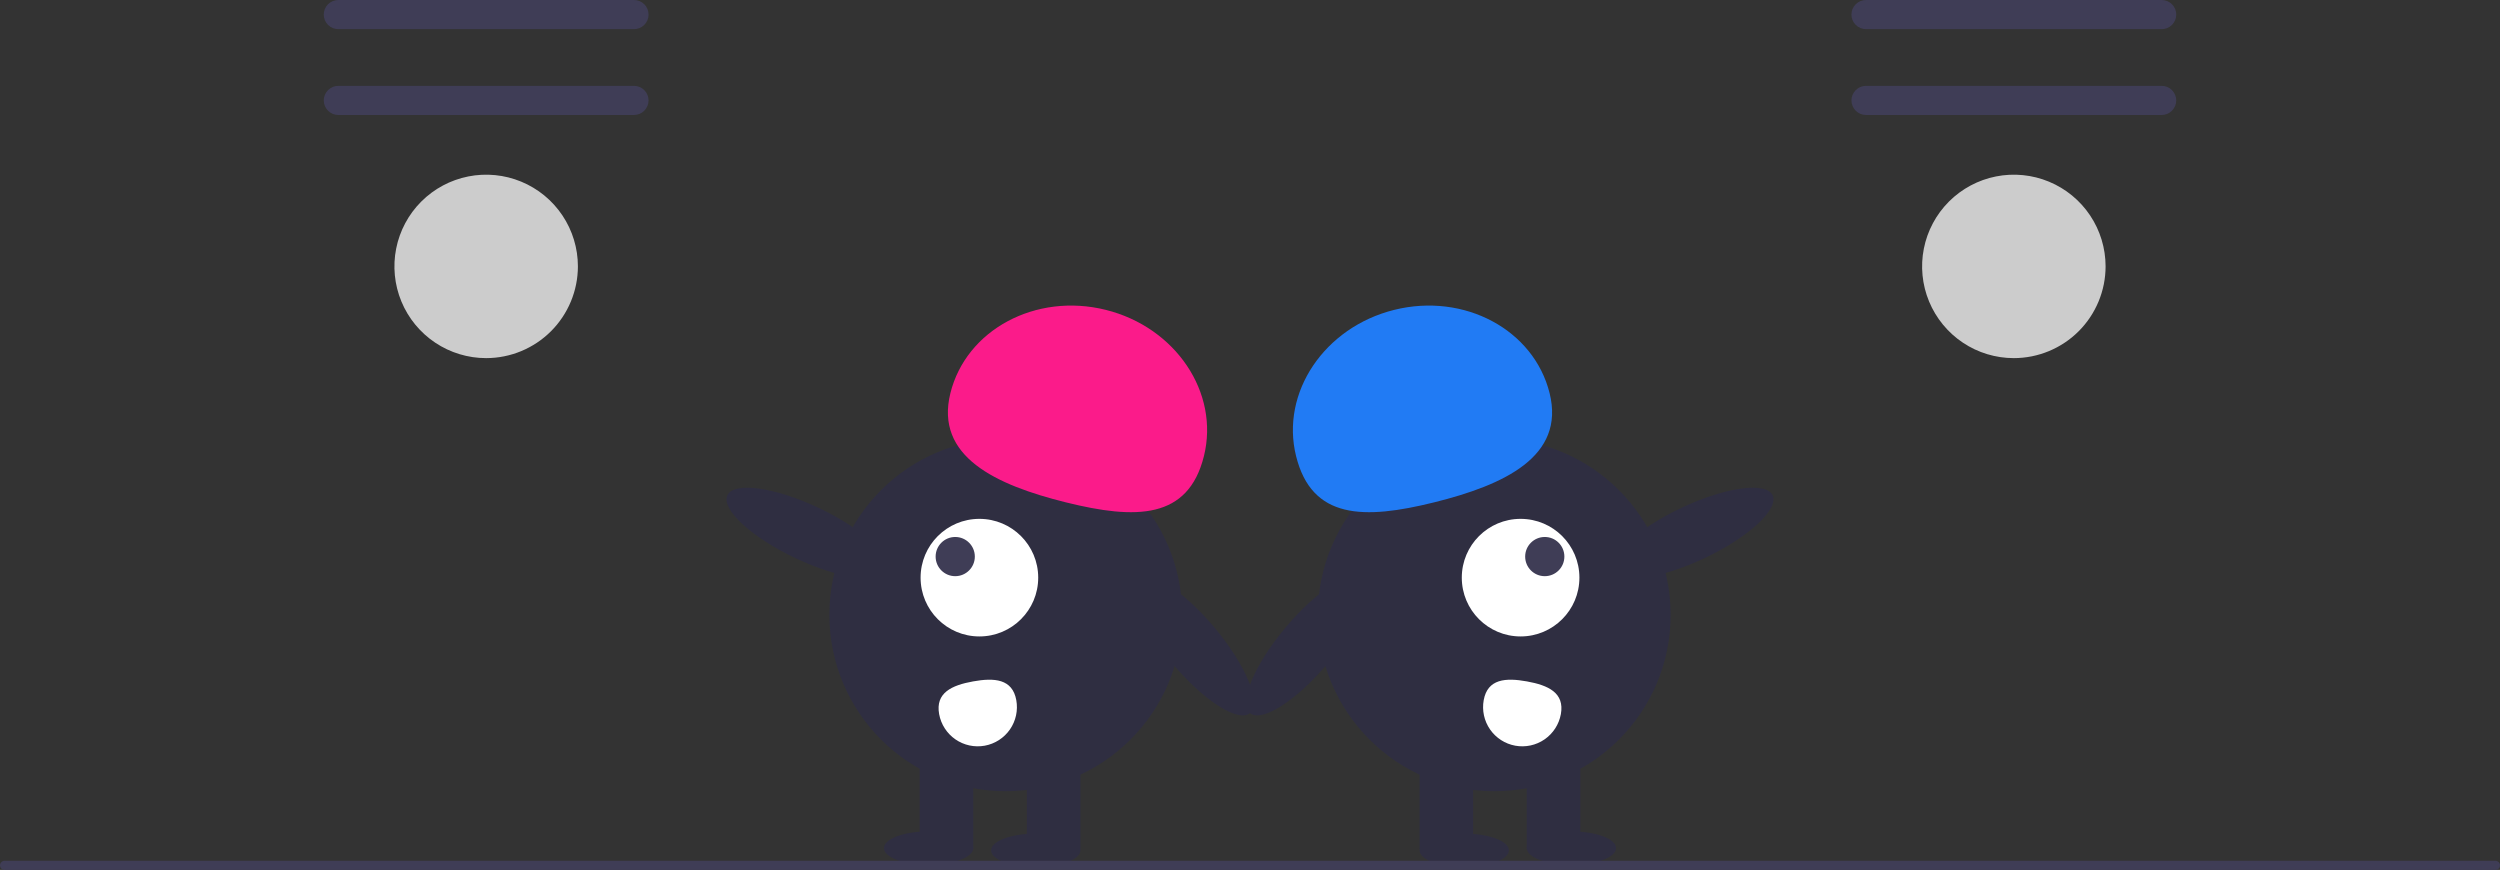<svg width="592" height="206" viewBox="0 0 592 206" fill="none" xmlns="http://www.w3.org/2000/svg">
<rect x="0" y="0" width="592" height="206" fill="#333333" stroke="none"/>
<g clip-path="url(#clip0_35_52)">
<path d="M80.116 0C79.2 0 78.323 0.364 77.675 1.011C77.028 1.658 76.664 2.535 76.664 3.45C76.664 4.366 77.028 5.243 77.675 5.89C78.323 6.537 79.2 6.901 80.116 6.901H150.129C151.045 6.901 151.922 6.537 152.57 5.89C153.217 5.243 153.581 4.366 153.581 3.45C153.581 2.535 153.217 1.658 152.57 1.011C151.922 0.364 151.045 0 150.129 0H80.116Z" fill="#3F3D56"/>
<path d="M80.116 20.329C79.201 20.331 78.325 20.695 77.679 21.342C77.033 21.989 76.67 22.865 76.67 23.78C76.67 24.694 77.033 25.57 77.679 26.218C78.325 26.864 79.201 27.229 80.116 27.23H150.129C151.044 27.229 151.92 26.864 152.566 26.218C153.212 25.57 153.575 24.694 153.575 23.78C153.575 22.865 153.212 21.989 152.566 21.342C151.92 20.695 151.044 20.331 150.129 20.329H80.116Z" fill="#3F3D56"/>
<path d="M115.123 84.803C110.826 84.803 106.626 83.529 103.054 81.143C99.481 78.756 96.697 75.364 95.052 71.396C93.408 67.427 92.978 63.06 93.816 58.847C94.654 54.635 96.723 50.765 99.761 47.727C102.799 44.69 106.67 42.621 110.884 41.783C115.098 40.945 119.466 41.375 123.436 43.019C127.406 44.662 130.799 47.446 133.186 51.017C135.573 54.589 136.847 58.788 136.847 63.083V63.083C136.841 68.841 134.55 74.362 130.477 78.434C126.405 82.506 120.883 84.796 115.123 84.803V84.803Z" fill="#CCCCCC"/>
<path d="M441.872 0C440.957 0 440.079 0.364 439.431 1.011C438.784 1.658 438.42 2.535 438.42 3.45C438.42 4.366 438.784 5.243 439.431 5.89C440.079 6.537 440.957 6.901 441.872 6.901H511.885C512.801 6.901 513.679 6.537 514.326 5.89C514.973 5.243 515.337 4.366 515.337 3.45C515.337 2.535 514.973 1.658 514.326 1.011C513.679 0.364 512.801 0 511.885 0H441.872Z" fill="#3F3D56"/>
<path d="M441.872 20.329C440.957 20.331 440.081 20.695 439.435 21.342C438.789 21.989 438.426 22.865 438.426 23.78C438.426 24.694 438.789 25.57 439.435 26.218C440.081 26.864 440.957 27.229 441.872 27.23H511.885C512.8 27.229 513.676 26.864 514.322 26.218C514.968 25.57 515.331 24.694 515.331 23.78C515.331 22.865 514.968 21.989 514.322 21.342C513.676 20.695 512.8 20.331 511.885 20.329H441.872Z" fill="#3F3D56"/>
<path d="M476.879 84.803C472.582 84.803 468.382 83.529 464.81 81.143C461.237 78.756 458.453 75.364 456.808 71.396C455.164 67.427 454.734 63.06 455.572 58.847C456.41 54.635 458.479 50.765 461.517 47.727C464.555 44.69 468.426 42.621 472.64 41.783C476.854 40.945 481.222 41.375 485.192 43.019C489.162 44.662 492.555 47.446 494.942 51.017C497.329 54.589 498.603 58.788 498.604 63.083C498.597 68.841 496.306 74.362 492.234 78.434C488.161 82.506 482.639 84.796 476.879 84.803Z" fill="#CCCCCC"/>
<path d="M209.99 135.17C211.542 131.899 204.351 125.242 193.93 120.3C183.508 115.359 173.802 114.004 172.25 117.275C170.698 120.546 177.889 127.203 188.31 132.145C198.732 137.086 208.438 138.441 209.99 135.17Z" fill="#2F2E41"/>
<path d="M296 168.858C298.776 166.534 295.024 157.483 287.62 148.641C280.215 139.8 271.962 134.517 269.186 136.84C266.409 139.164 270.161 148.216 277.566 157.057C284.97 165.898 293.224 171.182 296 168.858Z" fill="#2F2E41"/>
<path d="M238.166 187.357C261.235 187.357 279.936 168.661 279.936 145.599C279.936 122.536 261.235 103.84 238.166 103.84C215.098 103.84 196.397 122.536 196.397 145.599C196.397 168.661 215.098 187.357 238.166 187.357Z" fill="#2F2E41"/>
<path d="M255.846 178.371H243.156V201.1H255.846V178.371Z" fill="#2F2E41"/>
<path d="M230.467 178.371H217.777V201.1H230.467V178.371Z" fill="#2F2E41"/>
<path d="M245.271 205.328C251.111 205.328 255.846 203.554 255.846 201.364C255.846 199.175 251.111 197.4 245.271 197.4C239.431 197.4 234.697 199.175 234.697 201.364C234.697 203.554 239.431 205.328 245.271 205.328Z" fill="#2F2E41"/>
<path d="M219.892 204.8C225.732 204.8 230.467 203.025 230.467 200.835C230.467 198.646 225.732 196.871 219.892 196.871C214.052 196.871 209.318 198.646 209.318 200.835C209.318 203.025 214.052 204.8 219.892 204.8Z" fill="#2F2E41"/>
<path d="M225.051 93.107C228.781 78.091 245.244 69.254 261.823 73.37C278.402 77.486 288.818 92.995 285.089 108.011C281.359 123.027 268.985 123.076 252.406 118.96C235.827 114.845 221.321 108.124 225.051 93.107Z" fill="#FB1B8A"/>
<path d="M231.922 150.709C239.613 150.709 245.848 144.476 245.848 136.787C245.848 129.098 239.613 122.865 231.922 122.865C224.231 122.865 217.996 129.098 217.996 136.787C217.996 144.476 224.231 150.709 231.922 150.709Z" fill="white"/>
<path d="M226.198 136.438C228.762 136.438 230.84 134.36 230.84 131.797C230.84 129.234 228.762 127.156 226.198 127.156C223.634 127.156 221.556 129.234 221.556 131.797C221.556 134.36 223.634 136.438 226.198 136.438Z" fill="#3F3D56"/>
<path d="M240.658 165.793C241.096 168.214 240.556 170.71 239.155 172.733C237.754 174.755 235.606 176.139 233.185 176.58C230.764 177.02 228.267 176.482 226.243 175.083C224.218 173.683 222.833 171.538 222.39 169.118V169.118L222.387 169.1C221.473 164.056 225.374 162.271 230.42 161.358C235.465 160.445 239.744 160.749 240.658 165.793Z" fill="white"/>
<path d="M403.69 132.145C414.111 127.203 421.302 120.546 419.75 117.275C418.198 114.004 408.492 115.359 398.07 120.3C387.649 125.242 380.458 131.899 382.01 135.17C383.562 138.44 393.268 137.086 403.69 132.145Z" fill="#2F2E41"/>
<path d="M314.434 157.057C321.839 148.216 325.591 139.164 322.814 136.84C320.038 134.517 311.785 139.8 304.38 148.641C296.976 157.483 293.224 166.534 296 168.858C298.776 171.182 307.03 165.898 314.434 157.057Z" fill="#2F2E41"/>
<path d="M353.834 187.357C376.902 187.357 395.603 168.661 395.603 145.599C395.603 122.536 376.902 103.84 353.834 103.84C330.765 103.84 312.064 122.536 312.064 145.599C312.064 168.661 330.765 187.357 353.834 187.357Z" fill="#2F2E41"/>
<path d="M348.844 178.371H336.154V201.1H348.844V178.371Z" fill="#2F2E41"/>
<path d="M374.223 178.371H361.533V201.1H374.223V178.371Z" fill="#2F2E41"/>
<path d="M346.729 205.328C352.569 205.328 357.303 203.554 357.303 201.364C357.303 199.175 352.569 197.4 346.729 197.4C340.889 197.4 336.154 199.175 336.154 201.364C336.154 203.554 340.889 205.328 346.729 205.328Z" fill="#2F2E41"/>
<path d="M372.108 204.8C377.948 204.8 382.682 203.025 382.682 200.835C382.682 198.646 377.948 196.871 372.108 196.871C366.268 196.871 361.533 198.646 361.533 200.835C361.533 203.025 366.268 204.8 372.108 204.8Z" fill="#2F2E41"/>
<path d="M366.949 93.107C363.219 78.091 346.756 69.254 330.177 73.37C313.598 77.486 303.182 92.995 306.911 108.011C310.641 123.027 323.015 123.076 339.594 118.96C356.173 114.845 370.679 108.124 366.949 93.107Z" fill="#217BF4"/>
<path d="M360.078 150.709C367.769 150.709 374.004 144.476 374.004 136.787C374.004 129.098 367.769 122.865 360.078 122.865C352.387 122.865 346.152 129.098 346.152 136.787C346.152 144.476 352.387 150.709 360.078 150.709Z" fill="white"/>
<path d="M365.802 136.438C368.366 136.438 370.444 134.36 370.444 131.797C370.444 129.234 368.366 127.156 365.802 127.156C363.238 127.156 361.16 129.234 361.16 131.797C361.16 134.36 363.238 136.438 365.802 136.438Z" fill="#3F3D56"/>
<path d="M351.342 165.793C350.904 168.214 351.444 170.71 352.845 172.733C354.247 174.755 356.394 176.139 358.815 176.58C361.236 177.02 363.733 176.482 365.757 175.083C367.782 173.683 369.167 171.538 369.61 169.118V169.118L369.613 169.1C370.527 164.056 366.626 162.271 361.58 161.358C356.535 160.445 352.256 160.749 351.342 165.793Z" fill="white"/>
<path d="M590.915 206H1.085C0.798 205.999 0.523 205.884 0.32 205.681C0.117 205.478 0.003 205.202 0.003 204.915C0.003 204.628 0.117 204.353 0.32 204.149C0.523 203.946 0.798 203.831 1.085 203.831H590.915C591.203 203.831 591.479 203.945 591.682 204.148C591.886 204.352 592 204.628 592 204.915C592 205.203 591.886 205.479 591.682 205.682C591.479 205.886 591.203 206 590.915 206V206Z" fill="#3F3D56"/>
</g>
<defs>
<clipPath id="clip0_35_52">
<rect width="592" height="206" fill="white"/>
</clipPath>
</defs>
</svg>
